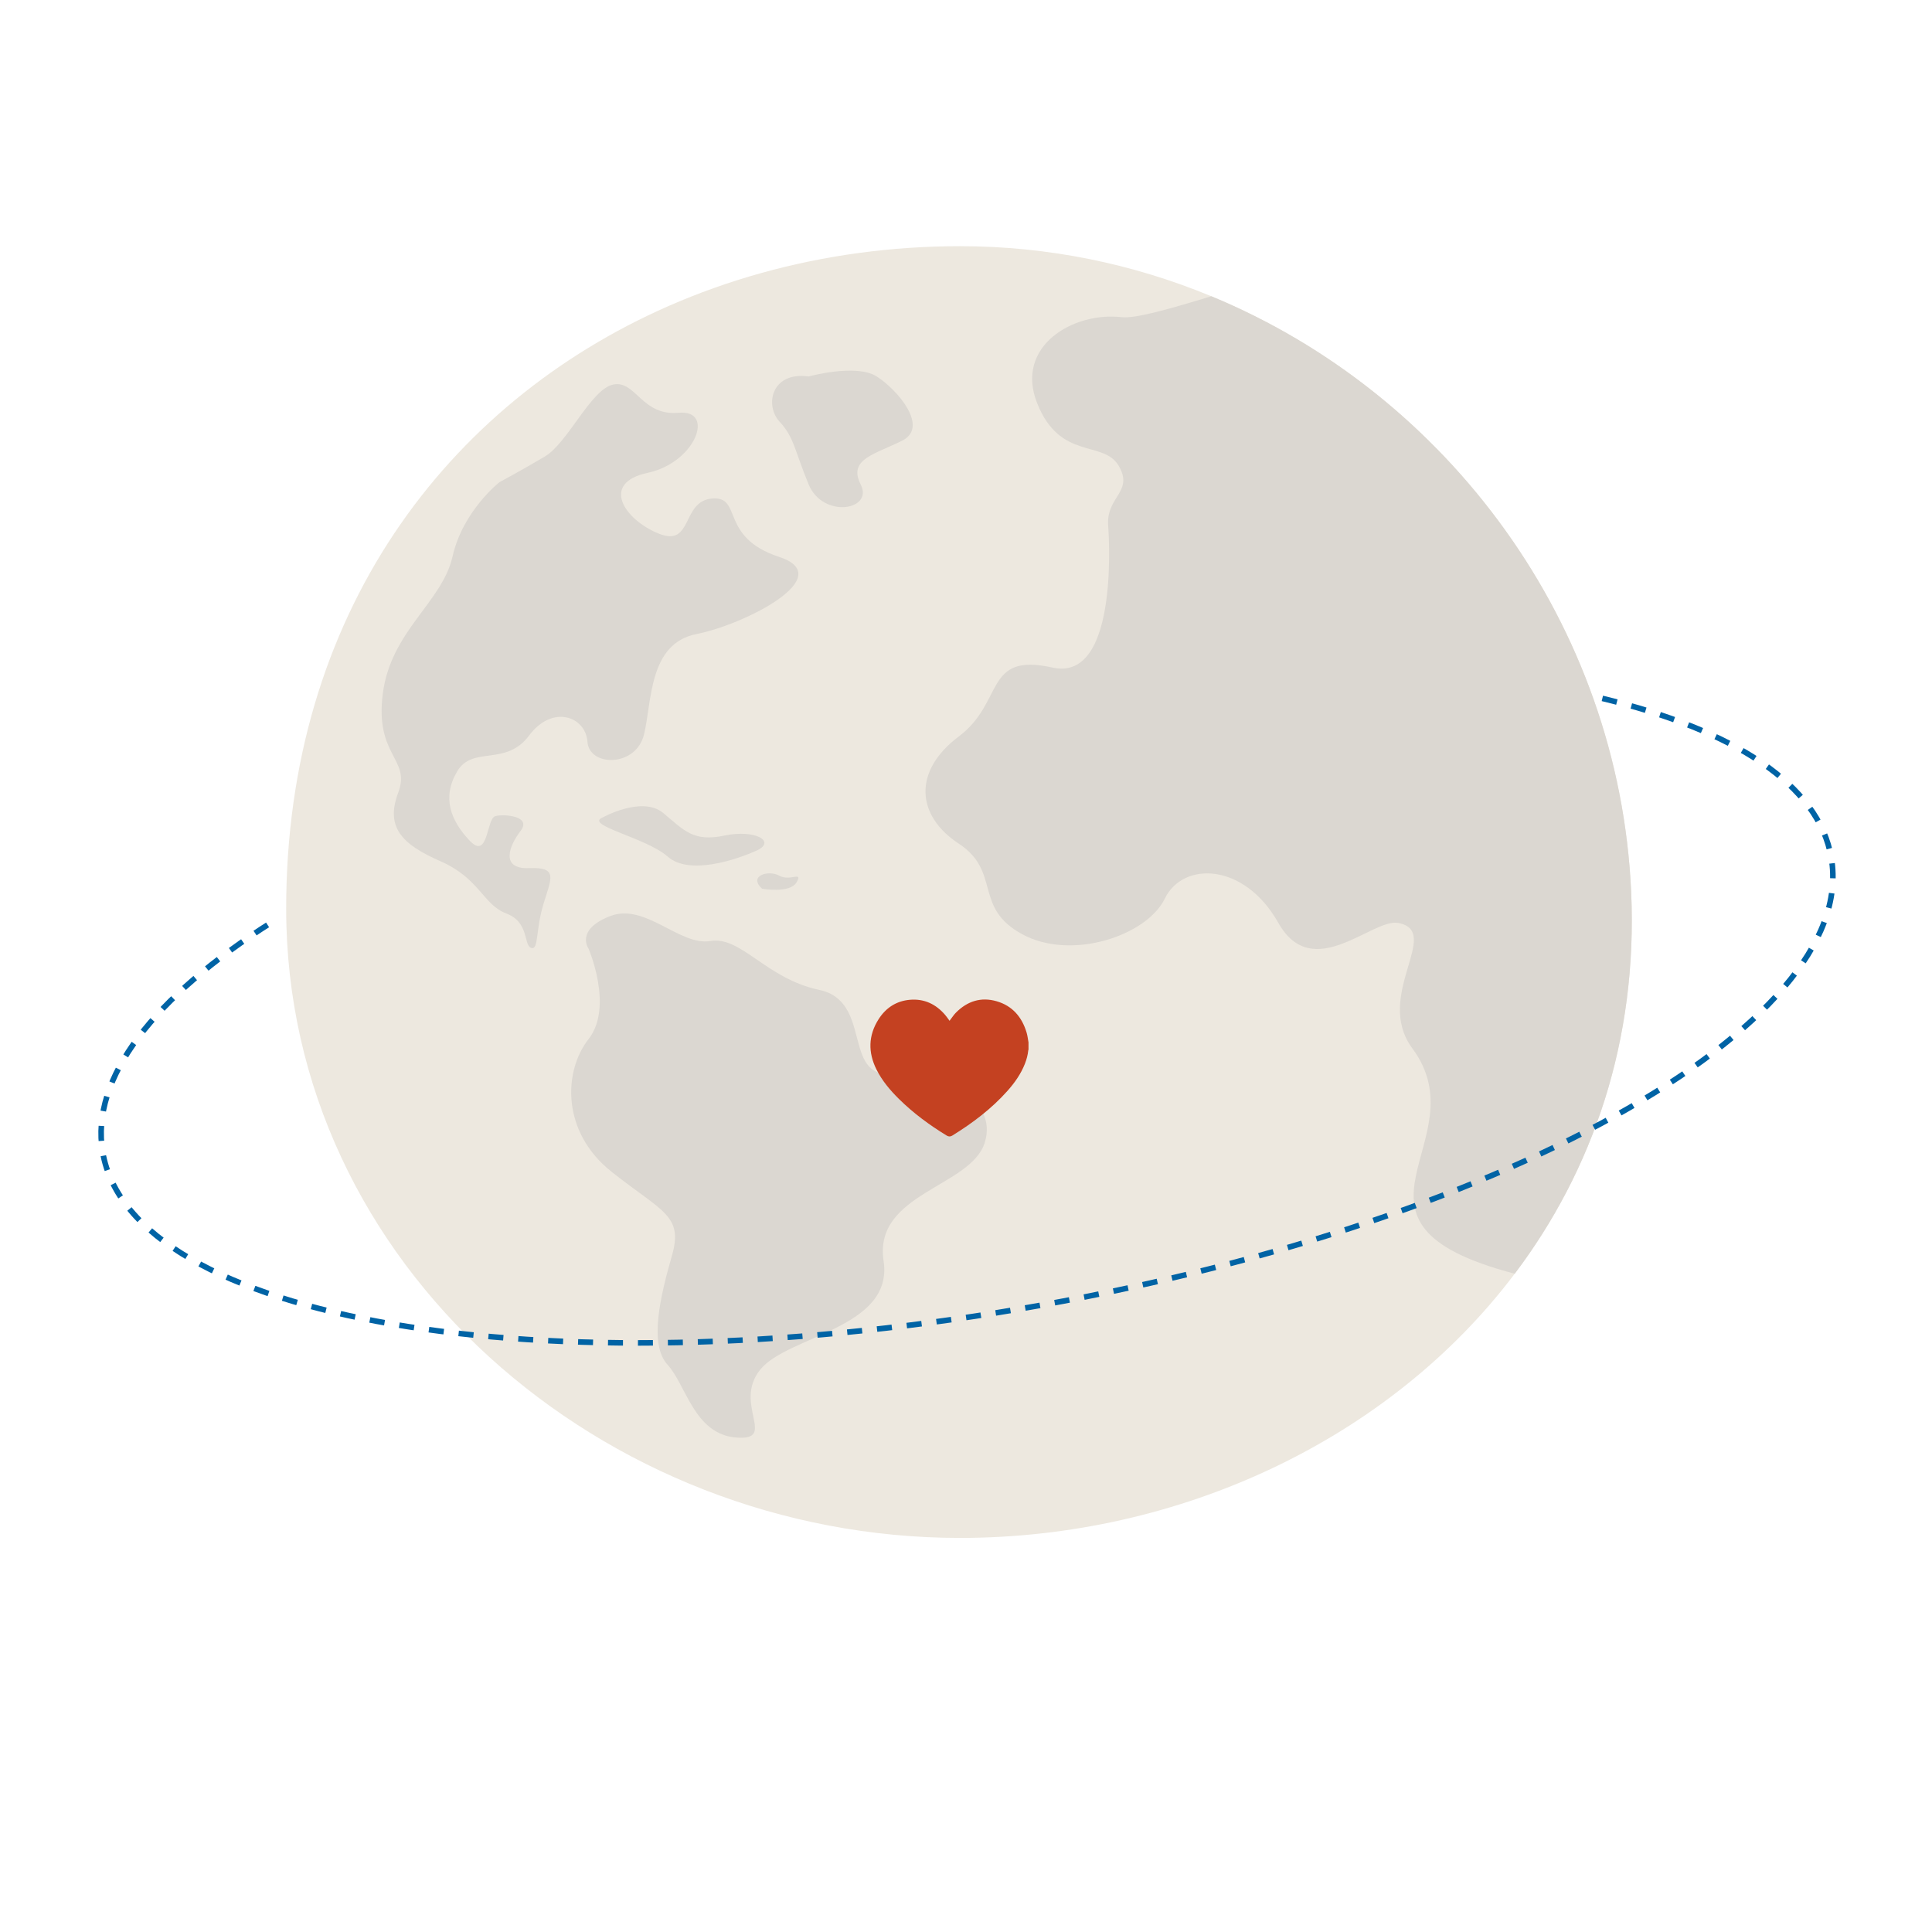 <svg xmlns="http://www.w3.org/2000/svg" viewBox="0 0 652 652" width="652" height="652" preserveAspectRatio="xMidYMid meet" style="width:100%;height:100%;transform:translate3d(0,0,0)"><defs><clipPath id="__lottie_element_74"><rect width="652" height="652" x="0" y="0"></rect></clipPath><filter id="__lottie_element_83" filterUnits="objectBoundingBox" x="-100%" y="-100%" width="400%" height="400%"><feGaussianBlur in="SourceAlpha" result="drop_shadow_1" stdDeviation="7.5"></feGaussianBlur><feOffset dx="0" dy="0" in="drop_shadow_1" result="drop_shadow_2"></feOffset><feFlood flood-color="#000000" flood-opacity="0.5" result="drop_shadow_3"></feFlood><feComposite in="drop_shadow_3" in2="drop_shadow_2" operator="in" result="drop_shadow_4"></feComposite><feMerge><feMergeNode></feMergeNode><feMergeNode in="SourceGraphic"></feMergeNode></feMerge></filter></defs><g clip-path="url(#__lottie_element_74)"><g filter="url(#__lottie_element_83)" transform="matrix(1,0,0,1,0,0)" opacity="1" style="display:block"><g opacity="1" transform="matrix(1,0,0,1,329.5,306.5)"><path fill="rgb(214,182,80)" fill-opacity="0" d=" M294.5,-256.5 C294.5,-256.5 294.5,256.5 294.5,256.5 C294.5,256.5 -294.5,256.5 -294.5,256.5 C-294.5,256.5 -294.5,-256.5 -294.5,-256.5 C-294.5,-256.5 294.5,-256.5 294.5,-256.5z"></path><path stroke-linecap="butt" stroke-linejoin="miter" fill-opacity="0" stroke-miterlimit="4" stroke="rgb(237,232,223)" stroke-opacity="1" stroke-width="0" d=" M294.5,-256.5 C294.5,-256.5 294.5,256.5 294.5,256.5 C294.5,256.5 -294.5,256.5 -294.5,256.5 C-294.5,256.5 -294.5,-256.5 -294.5,-256.5 C-294.5,-256.5 294.5,-256.5 294.5,-256.5z"></path></g><g opacity="1" transform="matrix(1,0,0,1,324.645,301.044)"><path fill="rgb(237,232,223)" fill-opacity="1" d=" M186.537,128.805 C144.333,184.739 73.438,217.964 -0.662,217.964 C-121.042,217.964 -228.068,125.968 -228.068,5.593 C-228.068,-93.712 -173.831,-164.925 -99.145,-197.715 C-78.928,-206.589 -57.214,-212.653 -34.673,-215.69 C-23.511,-217.197 -12.146,-217.964 -0.662,-217.964 C29.201,-217.964 57.851,-211.95 84.141,-201.069 C163.833,-168.102 221.801,-90.427 225.836,0 C228.069,50.083 212.9,93.873 186.537,128.805z"></path></g><g opacity="1" transform="matrix(1,0,0,1,263.17,395.415)"><path fill="rgb(219,215,209)" fill-opacity="1" d=" M-64.535,-75.244 C-64.535,-75.244 -56.046,-55.565 -64.535,-44.761 C-73.024,-33.957 -73.796,-13.506 -56.818,-0.001 C-39.84,13.504 -32.508,14.662 -36.367,28.167 C-40.226,41.672 -44.277,58.168 -37.911,65.113 C-31.544,72.059 -28.939,88.555 -14.759,89.712 C-0.578,90.87 -15.916,78.426 -6.656,66.85 C2.605,55.274 38.49,52.959 35.017,30.096 C31.545,7.234 64.535,5.208 69.165,-9.84 C73.796,-24.889 54.117,-34.15 37.621,-32.992 C21.125,-31.834 31.254,-57.591 13.312,-61.353 C-4.631,-65.115 -13.022,-79.585 -23.441,-77.849 C-33.859,-76.112 -45.436,-90.871 -57.301,-86.241 C-69.166,-81.611 -64.535,-75.244 -64.535,-75.244z"></path></g><g opacity="1" transform="matrix(1,0,0,1,204.82,224.526)"><path fill="rgb(219,215,209)" fill-opacity="1" d=" M-36.283,-61.787 C-36.283,-61.787 -48.631,-52.139 -52.103,-36.705 C-55.576,-21.27 -72.94,-11.625 -75.641,9.598 C-78.342,30.82 -66.091,31.4 -70.432,42.976 C-74.773,54.551 -69.378,60.339 -56.159,66.127 C-42.939,71.915 -41.782,80.815 -33.968,83.744 C-26.154,86.674 -28.18,94.487 -25.575,95.355 C-22.971,96.224 -24.128,89.471 -21.427,80.596 C-18.726,71.721 -16.411,68.056 -26.251,68.442 C-36.09,68.827 -33.003,60.918 -29.145,55.902 C-25.286,50.886 -34.547,50.113 -37.634,50.885 C-40.72,51.657 -39.949,65.934 -46.315,59.182 C-52.682,52.429 -55.769,44.712 -50.56,35.837 C-45.351,26.962 -34.161,34.294 -26.251,23.683 C-18.34,13.071 -7.15,17.315 -6.572,25.804 C-5.993,34.293 9.828,34.486 12.529,23.296 C15.23,12.106 14.072,-7.379 30.278,-10.563 C46.485,-13.746 78.342,-29.953 58.072,-36.609 C37.803,-43.266 45.906,-57.156 35.487,-56.287 C25.069,-55.419 29.121,-39.793 17.545,-44.423 C5.969,-49.054 -2.424,-61.497 13.783,-64.969 C29.989,-68.442 36.645,-86.385 24.201,-85.227 C11.757,-84.07 9.731,-96.224 2.207,-94.777 C-5.318,-93.33 -13.131,-75.098 -20.945,-70.468 C-28.759,-65.838 -36.283,-61.787 -36.283,-61.787z"></path></g><g opacity="1" transform="matrix(1,0,0,1,285.839,148.849)"><path fill="rgb(219,215,209)" fill-opacity="1" d=" M-12.926,-21.802 C-12.926,-21.802 3.087,-26.239 10.033,-21.802 C16.978,-17.365 27.782,-4.824 18.715,-0.194 C9.647,4.437 0.187,5.98 4.627,14.662 C9.068,23.344 -8.103,26.238 -12.926,14.662 C-17.749,3.086 -17.749,-1.158 -22.765,-6.56 C-27.782,-11.963 -25.659,-23.538 -12.926,-21.802z"></path></g><g opacity="1" transform="matrix(1,0,0,1,430.384,264.912)"><path fill="rgb(219,215,209)" fill-opacity="1" d=" M80.797,164.937 C14.536,147.562 69.486,120.291 46.264,88.917 C33.028,71.038 56.581,49.527 41.525,46.568 C32.788,44.852 12.675,67.171 1.046,46.568 C-10.578,25.97 -31.249,25.834 -37.277,38.321 C-43.309,50.807 -68.714,59.423 -85.386,50.376 C-102.062,41.335 -92.399,29.279 -106.824,19.801 C-121.254,10.328 -122.329,-4.741 -106.824,-16.37 C-91.323,-27.999 -98.427,-44.794 -75.173,-39.624 C-51.92,-34.458 -56.441,-88.069 -56.441,-88.069 C-56.795,-97.442 -47.721,-99.053 -52.891,-107.773 C-58.057,-116.492 -72.591,-109.389 -80.343,-128.766 C-88.091,-148.143 -68.07,-159.772 -51.92,-157.879 C-47.213,-157.33 -35.788,-160.625 -21.599,-164.937 C58.093,-131.97 116.061,-54.294 120.096,36.133 C122.329,86.216 107.16,130.005 80.797,164.937z"></path></g><g opacity="1" transform="matrix(1,0,0,1,229.586,281.983)"><path fill="rgb(219,215,209)" fill-opacity="1" d=" M-26.241,-6.093 C-26.241,-6.093 -12.871,-13.54 -5.763,-7.616 C1.346,-1.693 4.392,2.2 14.885,0 C25.378,-2.2 32.486,2.031 25.716,5.077 C18.947,8.123 3.038,13.539 -4.24,7.108 C-11.517,0.677 -32.485,-3.496 -26.241,-6.093z"></path></g><g opacity="1" transform="matrix(1,0,0,1,261.733,297.553)"><path fill="rgb(219,215,209)" fill-opacity="1" d=" M-4.569,2.369 C-4.569,2.369 4.908,4.061 7.108,0.169 C9.308,-3.724 4.909,0 1.27,-2.031 C-2.369,-4.062 -9.308,-2.031 -4.569,2.369z"></path></g></g><g id="orbita" transform="matrix(1,0,0,1,0,0)" opacity="1" style="display:block"><g opacity="1" transform="matrix(1,0,0,1,329.026,352.452)"><path id="orbita-path" stroke-linecap="butt" stroke-linejoin="miter" fill-opacity="0" stroke-miterlimit="10" stroke-dasharray=" 5.053 5.053" stroke-dashoffset="0" stroke="rgb(0,99,165)" stroke-opacity="1" stroke-width="1.88" d=" M211.727,-116.761 C256.103,-106.09 284.791,-87.646 288.997,-62.934 C298.646,-6.261 175.876,61.913 14.784,89.337 C-146.309,116.761 -284.722,93.051 -294.37,36.378 C-298.646,11.26 -276.908,-16.119 -237.35,-41.207"></path></g></g><g id="heart-animation" transform="matrix(1,0,0,1,0,0)" opacity="1" style="display:block"><g opacity="1" transform="matrix(1,0,0,1,320,360)"><path fill="rgb(196,65,33)" fill-opacity="1" d=" M27.094,-8.229 C27.094,-8.229 27.094,-5.829 27.094,-5.829 C27.064,-5.713 27.017,-5.598 27.005,-5.479 C26.849,-3.948 26.452,-2.477 25.893,-1.047 C24.539,2.417 22.432,5.403 19.982,8.153 C14.595,14.201 8.205,19.015 1.348,23.246 C0.727,23.629 0.111,23.606 -0.514,23.225 C-6.314,19.688 -11.752,15.677 -16.6,10.897 C-19.595,7.945 -22.29,4.753 -24.191,0.963 C-27.094,-4.826 -26.995,-10.542 -23.502,-16.035 C-21.068,-19.862 -17.545,-22.192 -12.974,-22.596 C-8.126,-23.025 -4.171,-21.15 -1.03,-17.485 C-0.504,-16.871 -0.057,-16.19 0.451,-15.507 C0.539,-15.63 0.612,-15.741 0.694,-15.846 C1.334,-16.666 1.9,-17.56 2.63,-18.291 C6.47,-22.133 11.054,-23.629 16.329,-22.106 C21.675,-20.562 24.876,-16.775 26.451,-11.538 C26.773,-10.467 26.885,-9.334 27.094,-8.229z"></path><animateMotion repeatCount="indefinite" dur="5s"><mpath href="#orbita-path"/></animateMotion></g></g></g></svg>